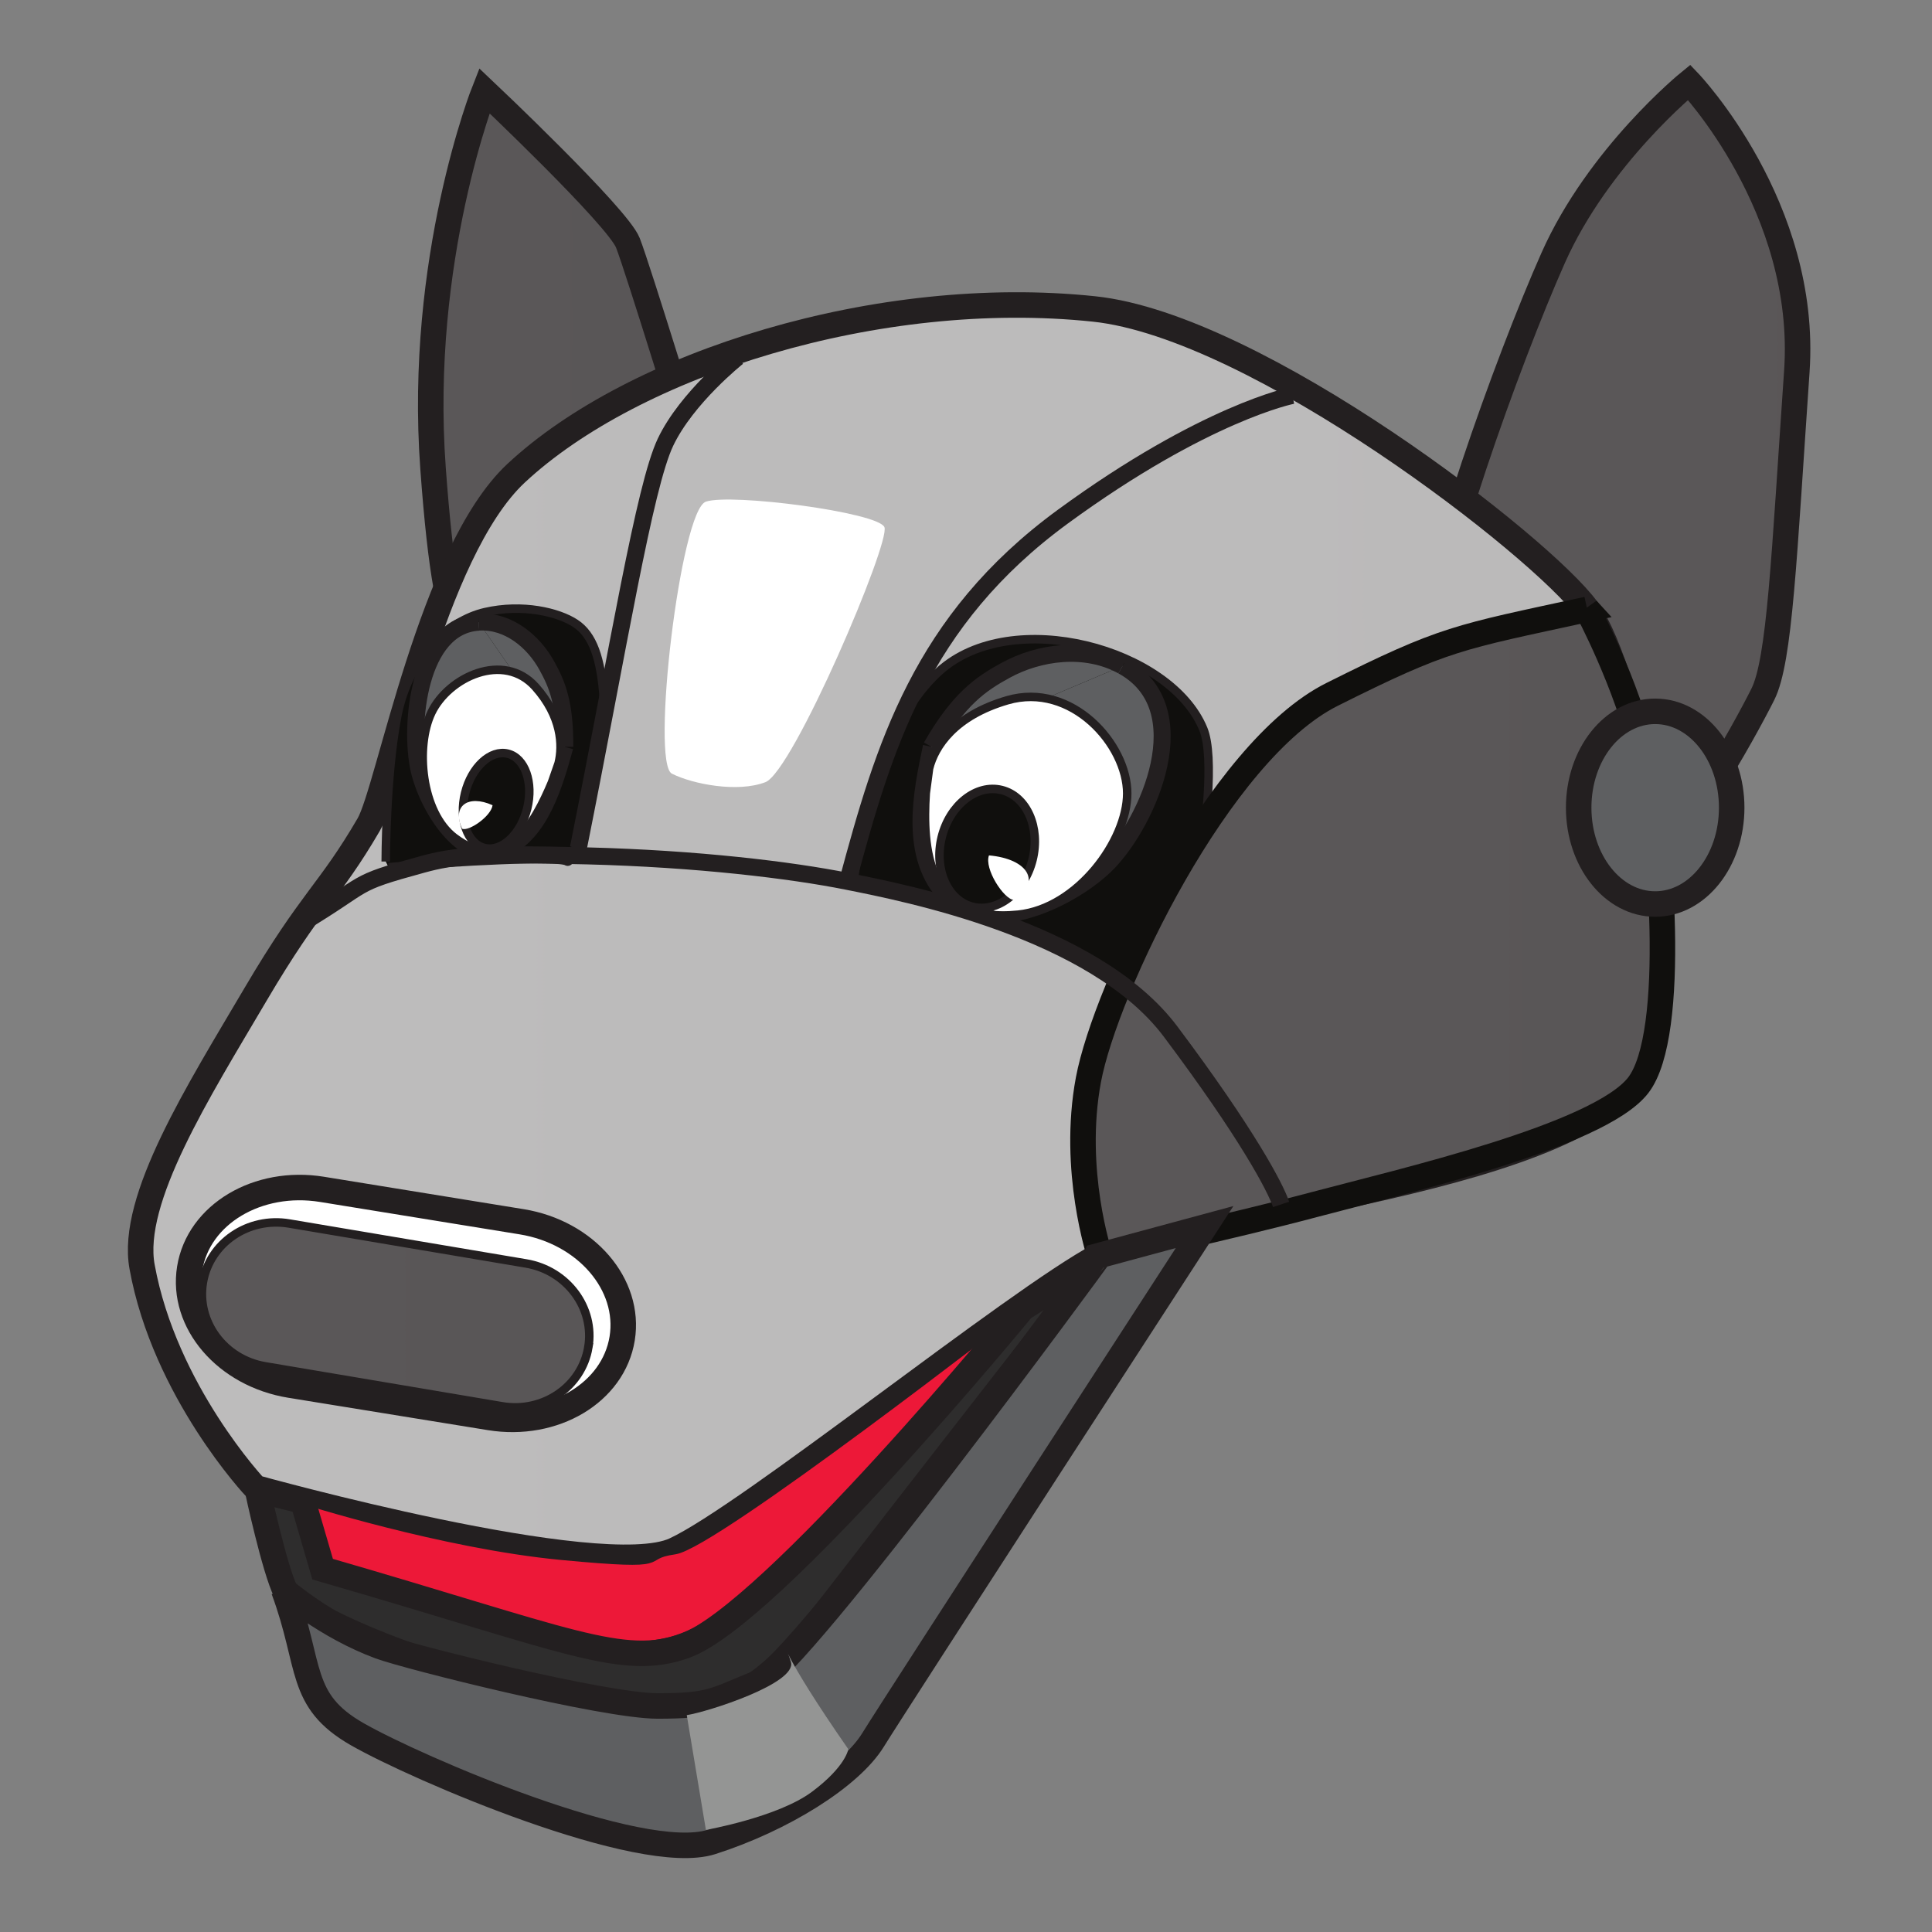 <?xml version="1.0" encoding="UTF-8" standalone="no"?>
<svg
   xmlns:dc="http://purl.org/dc/elements/1.1/"
   xmlns:cc="http://creativecommons.org/ns#"
   xmlns:rdf="http://www.w3.org/1999/02/22-rdf-syntax-ns#"
   xmlns:svg="http://www.w3.org/2000/svg"
   xmlns="http://www.w3.org/2000/svg"
   xmlns:sodipodi="http://sodipodi.sourceforge.net/DTD/sodipodi-0.dtd"
   xmlns:inkscape="http://www.inkscape.org/namespaces/inkscape"
   id="svg2816"
   xml:space="preserve"
   viewBox="0 0 100 100"
   version="1.1"
   inkscape:version="0.48.2 r9819"
   width="100%"
   height="100%"
   sodipodi:docname="computer_medium_medium.svg"><rect x="0" y="0" width="100" height="100" fill="#808080" stroke="none"/><sodipodi:namedview
   pagecolor="#ffffff"
   bordercolor="#666666"
   borderopacity="1"
   objecttolerance="10"
   gridtolerance="10"
   guidetolerance="10"
   inkscape:pageopacity="0"
   inkscape:pageshadow="2"
   inkscape:window-width="1440"
   inkscape:window-height="852"
   id="namedview3662"
   showgrid="false"
   inkscape:zoom="10.152185"
   inkscape:cx="-7.8763162"
   inkscape:cy="19.415997"
   inkscape:window-x="0"
   inkscape:window-y="0"
   inkscape:window-maximized="1"
   inkscape:current-layer="svg2816" />
  <defs
   id="defs2820">
    <clipPath
   id="clipPath2832"
   clipPathUnits="userSpaceOnUse">
      <path
   id="path2834"
   d="M 0,595.28 H 841.89 V 0 H 0 v 595.28 z"
   inkscape:connector-curvature="0" />
    </clipPath>
    <linearGradient
   id="linearGradient2848"
   gradientUnits="userSpaceOnUse"
   gradientTransform="matrix(43.423,0,0,-43.423,476,353.26)">
      <stop
   id="stop2850"
   stop-color="#5a5758"
   offset="0" />
      <stop
   id="stop2852"
   stop-color="#262223"
   offset="1" />
    </linearGradient>
    <linearGradient
   id="linearGradient2874"
   gradientUnits="userSpaceOnUse"
   gradientTransform="matrix(31.033,0,0,-31.033,358.63,362)">
      <stop
   id="stop2876"
   stop-color="#5a5758"
   offset="0" />
      <stop
   id="stop2878"
   stop-color="#262223"
   offset=".556" />
      <stop
   id="stop2880"
   stop-color="#231f20"
   offset="1" />
    </linearGradient>
    <linearGradient
   id="linearGradient2898"
   gradientUnits="userSpaceOnUse"
   gradientTransform="matrix(178.8,0,0,-178.8,324.5,300.47)">
      <stop
   id="stop2900"
   stop-color="#bdbcbc"
   offset="0" />
      <stop
   id="stop2902"
   stop-color="#5a5758"
   offset=".528" />
      <stop
   id="stop2904"
   stop-color="#9c9a9b"
   offset="1" />
    </linearGradient>
    <linearGradient
   id="linearGradient2928"
   gradientUnits="userSpaceOnUse"
   gradientTransform="matrix(68.164,0,0,-68.164,435.36,300.33)">
      <stop
   id="stop2930"
   stop-color="#5a5758"
   offset="0" />
      <stop
   id="stop2932"
   stop-color="#373334"
   offset=".528" />
      <stop
   id="stop2934"
   stop-color="#9c9a9b"
   offset="1" />
    </linearGradient>
    <linearGradient
   id="linearGradient3010"
   gradientUnits="userSpaceOnUse"
   gradientTransform="matrix(45.573,0,0,-45.573,331.71,255.33)">
      <stop
   id="stop3012"
   stop-color="#5a5758"
   offset="0" />
      <stop
   id="stop3014"
   stop-color="#262223"
   offset=".556" />
      <stop
   id="stop3016"
   stop-color="#231f20"
   offset="1" />
    </linearGradient>
  </defs>
  <g
   id="g2826"
   transform="matrix(0.44,0,0,-0.44,-135.503,180.405)">
    <g
   id="g2828">
      <g
   id="g2830"
   clip-path="url(#clipPath2832)">
        <g
   id="g2836">
          <g
   id="g2838">
            <g
   id="g2844">
              <g
   id="g2846">
                <path
   id="path2858"
   d="m 496,311 c -6.666,5.333 -20,14.666 -20,22.666 0,8 9.334,34 14.667,46 5.333,12 16,20.667 16,20.667 0,0 14,-14.667 12.667,-34 -1.521,-22.038 -2,-34 -4,-38 -2,-4 -10.668,-20 -16,-22 -3.12,-1.17 -3.33,4.67 -3.33,4.67"
   inkscape:connector-curvature="0"
   style="fill:url(#linearGradient2848)" />
              </g>
            </g>
          </g>
        </g>
        <path
   id="path2860"
   d="m 496,311 c -6.666,5.333 -20,14.666 -20,22.666 0,8 9.334,34 14.667,46 5.333,12 16,20.667 16,20.667 0,0 14,-14.667 12.667,-34 -1.521,-22.038 -2,-34 -4,-38 -2,-4 -10.668,-20 -16,-22 -3.12,-1.17 -3.33,4.67 -3.33,4.67 z"
   inkscape:connector-curvature="0"
   style="fill:none;stroke:#231f20;stroke-width:3" />
        <g
   id="g2862">
          <g
   id="g2864">
            <g
   id="g2870">
              <g
   id="g2872">
                <path
   id="path2882"
   d="m 369.76,324.67 c -6.635,9.257 -9.048,5.555 -10.857,30.238 -1.81,24.683 6.032,44.43 6.032,44.43 0,0 15.682,-14.811 16.889,-17.896 1.206,-3.085 7.841,-24.683 7.841,-24.683 l -3.61,-14.19 -16.29,-17.9 z"
   inkscape:connector-curvature="0"
   style="fill:url(#linearGradient2874)" />
              </g>
            </g>
          </g>
        </g>
        <path
   id="path2884"
   d="m 369.76,324.67 c -6.635,9.257 -9.048,5.555 -10.857,30.238 -1.81,24.683 6.032,44.43 6.032,44.43 0,0 15.682,-14.811 16.889,-17.896 1.206,-3.085 7.841,-24.683 7.841,-24.683 l -3.61,-14.19 -16.29,-17.9 z"
   inkscape:connector-curvature="0"
   style="fill:none;stroke:#231f20;stroke-width:3" />
        <g
   id="g2886">
          <g
   id="g2888">
            <g
   id="g2894">
              <g
   id="g2896">
                <path
   id="path2908"
   d="m 501.33,285 c 5.332,14 -1.334,46 -6.668,53.334 -5.332,7.332 -38.772,33.309 -58,35.332 -25.333,2.668 -54.146,-6.402 -67.999,-19.332 -9.99,-9.33 -14.95,-37.26 -17.33,-41.33 -4.66,-8 -6.66,-8.67 -13.33,-20 -6.67,-11.33 -14.77,-24.07 -13.33,-32 2.66,-14.67 13.33,-26 13.33,-26 0,0 40.667,-11.334 49.333,-7.334 8.667,4 40.001,29.334 50.001,34.667 10,5.333 58.666,8.667 64,22.667"
   inkscape:connector-curvature="0"
   style="fill:url(#linearGradient2898)" />
              </g>
            </g>
          </g>
        </g>
        <path
   id="path2910"
   d="m 501.33,285 c 5.332,14 -1.334,46 -6.668,53.334 -5.332,7.332 -38.772,33.309 -58,35.332 -25.333,2.668 -54.146,-6.402 -67.999,-19.332 -9.99,-9.33 -14.95,-37.26 -17.33,-41.33 -4.66,-8 -6.66,-8.67 -13.33,-20 -6.67,-11.33 -14.77,-24.07 -13.33,-32 2.66,-14.67 13.33,-26 13.33,-26 0,0 40.667,-11.334 49.333,-7.334 8.667,4 40.001,29.334 50.001,34.667 10,5.333 58.666,8.667 64,22.667 z"
   inkscape:connector-curvature="0"
   style="fill:none;stroke:#231f20;stroke-width:3" />
        <path
   id="path2912"
   d="m 445.63,289.33 c -6.215,10.668 -37.293,16.488 -37.293,16.488 0,0 1.554,17.459 10.1,25.219 8.546,7.76 27.233,2.625 31.079,-6.789 2.645,-6.477 -3.886,-34.918 -3.886,-34.918"
   inkscape:connector-curvature="0"
   style="fill:#100f0d" />
        <path
   id="path2914"
   d="m 445.63,289.33 c -6.215,10.668 -37.293,16.488 -37.293,16.488 0,0 1.554,17.459 10.1,25.219 8.546,7.76 27.233,2.625 31.079,-6.789 2.645,-6.477 -3.886,-34.918 -3.886,-34.918 z"
   inkscape:connector-curvature="0"
   style="fill:none;stroke:#231f20" />
        <g
   id="g2916">
          <g
   id="g2918">
            <g
   id="g2924">
              <g
   id="g2926">
                <path
   id="path2938"
   d="M 494.67,338.33 C 479.33,335 478,335 464.67,328.33 451.33,321.67 438,293.67 436,283 c -2,-10.667 1.334,-20.667 1.334,-20.667 0,0 15.332,3.333 25.332,6 10,2.667 33.334,8 38,14 4.667,6 2.668,30.001 0.668,38.667 -2,8.666 -6.668,17.334 -6.668,17.334"
   inkscape:connector-curvature="0"
   style="fill:url(#linearGradient2928)" />
              </g>
            </g>
          </g>
        </g>
        <path
   id="path2940"
   d="M 494.67,338.33 C 479.33,335 478,335 464.67,328.33 451.33,321.67 438,293.67 436,283 c -2,-10.667 1.334,-20.667 1.334,-20.667 0,0 15.332,3.333 25.332,6 10,2.667 33.334,8 38,14 4.667,6 2.668,30.001 0.668,38.667 -2,8.666 -6.668,17.334 -6.668,17.334 z"
   inkscape:connector-curvature="0"
   style="fill:none;stroke:#100f0d;stroke-width:3" />
        <path
   id="path2942"
   d="m 381.15,252.55 c -1.032,-6.36 -8.001,-10.521 -15.565,-9.293 l -23.48,3.809 c -7.564,1.229 -12.859,7.379 -11.827,13.741 1.032,6.359 8.001,10.52 15.565,9.293 l 23.48,-3.811 c 7.564,-1.227 12.859,-7.379 11.827,-13.739"
   inkscape:connector-curvature="0"
   style="fill:#ffffff" />
        <path
   id="path2944"
   d="m 381.15,252.55 c -1.032,-6.36 -8.001,-10.521 -15.565,-9.293 l -23.48,3.809 c -7.564,1.229 -12.859,7.379 -11.827,13.741 1.032,6.359 8.001,10.52 15.565,9.293 l 23.48,-3.811 c 7.564,-1.227 12.859,-7.379 11.827,-13.739 z"
   inkscape:connector-curvature="0"
   style="fill:none;stroke:#231f20;stroke-width:3" />
        <path
   id="path2946"
   d="m 343.33,233.67 3.67,-8.34 c 0,0 26.341,-11.998 40,-8.334 13.667,3.666 41,39.333 41,39.333 0,0 -36,-28 -40.667,-28.667 -4.66,-0.66 0.67,-1.99 -13.33,-0.66 -14,1.333 -30.667,6.666 -30.667,6.666"
   inkscape:connector-curvature="0"
   style="fill:#ed1838" />
        <path
   id="path2948"
   d="m 343.33,233.67 3.67,-8.34 c 0,0 26.341,-11.998 40,-8.334 13.667,3.666 41,39.333 41,39.333 0,0 -36,-28 -40.667,-28.667 -4.66,-0.66 0.67,-1.99 -13.33,-0.66 -14,1.333 -30.667,6.666 -30.667,6.666 z"
   inkscape:connector-curvature="0"
   style="fill:none;stroke:#231f20" />
        <path
   id="path2950"
   d="m 440.01,331.67 c 9.023,-4.957 2.983,-18.307 -1.699,-23.142 -3.992,-4.11 -13.954,-9.049 -18.92,-3.974 -4.605,4.707 -2.999,12.283 -1.866,17.613"
   inkscape:connector-curvature="0"
   style="fill:#5e5f61" />
        <path
   id="path2952"
   d="m 440.01,331.67 c 9.023,-4.957 2.983,-18.307 -1.699,-23.142 -3.992,-4.11 -13.954,-9.049 -18.92,-3.974 -4.605,4.707 -2.999,12.283 -1.866,17.613"
   inkscape:connector-curvature="0"
   style="fill:none;stroke:#231f20;stroke-width:2" />
        <path
   id="path2954"
   d="m 417.52,322.17 c 3.221,5.613 5.795,7.377 8.72,8.978 3.923,2.155 9.374,2.937 13.765,0.525"
   inkscape:connector-curvature="0"
   style="fill:#5e5f61" />
        <path
   id="path2956"
   d="m 417.52,322.17 c 3.221,5.613 5.795,7.377 8.72,8.978 3.923,2.155 9.374,2.937 13.765,0.525"
   inkscape:connector-curvature="0"
   style="fill:none;stroke:#231f20;stroke-width:2" />
        <path
   id="path2958"
   d="m 416.86,316.66 c -0.373,-6.255 0.033,-15.392 10.894,-14.245 6.997,0.734 12.798,8.711 12.808,14.248 0.013,5.756 -6.534,13.176 -14.105,10.97 -6.2,-1.81 -8.552,-5.391 -9.203,-8.023 l -0.394,-2.95 z"
   inkscape:connector-curvature="0"
   style="fill:#ffffff" />
        <path
   id="path2960"
   d="m 416.86,316.66 c -0.373,-6.255 0.033,-15.392 10.894,-14.245 6.997,0.734 12.798,8.711 12.808,14.248 0.013,5.756 -6.534,13.176 -14.105,10.97 -6.2,-1.81 -8.552,-5.391 -9.203,-8.023 l -0.394,-2.95 z"
   inkscape:connector-curvature="0"
   style="fill:none;stroke:#231f20" />
        <path
   id="path2962"
   d="m 418.74,311.53 c -0.939,-3.797 0.693,-7.465 3.646,-8.195 2.953,-0.731 6.106,1.754 7.045,5.55 0.939,3.794 -0.692,7.464 -3.645,8.194 -2.953,0.731 -6.107,-1.755 -7.046,-5.549"
   inkscape:connector-curvature="0"
   style="fill:#100f0d" />
        <path
   id="path2964"
   d="m 418.74,311.53 c -0.939,-3.797 0.693,-7.465 3.646,-8.195 2.953,-0.731 6.106,1.754 7.045,5.55 0.939,3.794 -0.692,7.464 -3.645,8.194 -2.953,0.731 -6.107,-1.755 -7.046,-5.549 z"
   inkscape:connector-curvature="0"
   style="fill:none;stroke:#231f20" />
        <path
   id="path2966"
   d="m 427.25,304.14 c -1.211,0.069 -3.542,3.702 -2.948,5.247 4.636,-0.415 6.208,-3.17 2.948,-5.247"
   inkscape:connector-curvature="0"
   style="fill:#ffffff" />
        <path
   id="path2968"
   d="m 343.58,233.42 -5.333,1.334 c 0,0 2,-9.333 3.333,-12 1.334,-2.667 18,-10 32,-12 14,-2 20,-5.334 31.334,9.333 11.333,14.667 32.667,42 32.667,42 l -9.334,-6 c 0,0 -29.564,-35.993 -39.667,-39.667 -7.333,-2.666 -13.801,0.662 -42.666,9 l -2.334,8 z"
   inkscape:connector-curvature="0"
   style="fill:#2e2d2d" />
        <path
   id="path2970"
   d="m 343.58,233.42 -5.333,1.334 c 0,0 2,-9.333 3.333,-12 1.334,-2.667 18,-10 32,-12 14,-2 20,-5.334 31.334,9.333 11.333,14.667 32.667,42 32.667,42 l -9.334,-6 c 0,0 -29.564,-35.993 -39.667,-39.667 -7.333,-2.666 -13.801,0.662 -42.666,9 l -2.334,8 z"
   inkscape:connector-curvature="0"
   style="fill:none;stroke:#231f20;stroke-width:3" />
        <path
   id="path2972"
   d="m 341.33,223 c 3.334,-9 1.667,-13 8.667,-17 7,-4 33.333,-15.333 41.667,-12.666 8.333,2.666 16.333,7.666 19,12 2.667,4.333 39,60.332 39,60.332 l -12.333,-3.333 c 0,-0.01 -35.33,-48.34 -40.33,-50.34 -5,-2 -5.333,-2.666 -11.667,-2.666 -6.333,0 -29.401,5.797 -32.666,7 -6.334,2.332 -11.334,6.666 -11.334,6.666"
   inkscape:connector-curvature="0"
   style="fill:#5e5f61" />
        <path
   id="path2974"
   d="m 341.33,223 c 3.334,-9 1.667,-13 8.667,-17 7,-4 33.333,-15.333 41.667,-12.666 8.333,2.666 16.333,7.666 19,12 2.667,4.333 39,60.332 39,60.332 l -12.333,-3.333 c 0,-0.01 -35.33,-48.34 -40.33,-50.34 -5,-2 -5.333,-2.666 -11.667,-2.666 -6.333,0 -29.401,5.797 -32.666,7 -6.334,2.332 -11.334,6.666 -11.334,6.666 z"
   inkscape:connector-curvature="0"
   style="fill:none;stroke:#231f20;stroke-width:3" />
        <path
   id="path2976"
   d="m 353.67,308 c 8,0.666 20,1.334 21,0.666 1,-0.666 4.666,14 4.333,19 -0.333,5 -1.333,7.668 -3.333,9 -2,1.334 -6.25,2.354 -10.667,1.334 -4.333,-1 -9,-5.334 -10.333,-12.334 -1.334,-7 -1.334,-17 -1.334,-17"
   inkscape:connector-curvature="0"
   style="fill:#100f0d" />
        <path
   id="path2978"
   d="m 353.67,308 c 8,0.666 20,1.334 21,0.666 1,-0.666 4.666,14 4.333,19 -0.333,5 -1.333,7.668 -3.333,9 -2,1.334 -6.25,2.354 -10.667,1.334 -4.333,-1 -9,-5.334 -10.333,-12.334 -1.334,-7 -1.334,-17 -1.334,-17"
   inkscape:connector-curvature="0"
   style="fill:none;stroke:#231f20" />
        <path
   id="path2980"
   d="m 364.27,336.82 c -7.117,-0.438 -8.147,-12.165 -7.029,-17.28 0.957,-4.352 5.194,-11.377 9.926,-9.443 4.389,1.794 6.063,7.816 7.237,12.053"
   inkscape:connector-curvature="0"
   style="fill:#5e5f61" />
        <path
   id="path2982"
   d="m 364.27,336.82 c -7.117,-0.438 -8.147,-12.165 -7.029,-17.28 0.957,-4.352 5.194,-11.377 9.926,-9.443 4.389,1.794 6.063,7.816 7.237,12.053"
   inkscape:connector-curvature="0"
   style="fill:none;stroke:#231f20;stroke-width:2" />
        <path
   id="path2984"
   d="m 374.4,322.16 c 0.027,5.168 -0.898,7.335 -2.09,9.507 -1.595,2.918 -4.582,5.376 -8.044,5.163"
   inkscape:connector-curvature="0"
   style="fill:#5e5f61" />
        <path
   id="path2986"
   d="m 374.4,322.16 c 0.027,5.168 -0.898,7.335 -2.09,9.507 -1.595,2.918 -4.582,5.376 -8.044,5.163"
   inkscape:connector-curvature="0"
   style="fill:none;stroke:#231f20;stroke-width:2" />
        <path
   id="path2988"
   d="m 372.88,317.95 c -1.951,-4.639 -5.37,-11.089 -11.463,-6.486 -3.926,2.963 -4.62,10.731 -2.702,14.728 1.993,4.155 8.485,7.231 12.243,3.008 3.078,-3.461 3.238,-6.86 2.713,-8.984 l -0.791,-2.266 z"
   inkscape:connector-curvature="0"
   style="fill:#ffffff" />
        <path
   id="path2990"
   d="m 372.88,317.95 c -1.951,-4.639 -5.37,-11.089 -11.463,-6.486 -3.926,2.963 -4.62,10.731 -2.702,14.728 1.993,4.155 8.485,7.231 12.243,3.008 3.078,-3.461 3.238,-6.86 2.713,-8.984 l -0.791,-2.266 z"
   inkscape:connector-curvature="0"
   style="fill:none;stroke:#231f20" />
        <path
   id="path2992"
   d="m 369.98,314.9 c -0.758,-3.063 -3.008,-5.142 -5.028,-4.642 -2.018,0.499 -3.04,3.387 -2.281,6.452 0.757,3.062 3.008,5.142 5.027,4.642 2.018,-0.5 3.039,-3.388 2.282,-6.452"
   inkscape:connector-curvature="0"
   style="fill:#100f0d" />
        <path
   id="path2994"
   d="m 369.98,314.9 c -0.758,-3.063 -3.008,-5.142 -5.028,-4.642 -2.018,0.499 -3.04,3.387 -2.281,6.452 0.757,3.062 3.008,5.142 5.027,4.642 2.018,-0.5 3.039,-3.388 2.282,-6.452 z"
   inkscape:connector-curvature="0"
   style="fill:none;stroke:#231f20" />
        <path
   id="path2996"
   d="m 362.32,312.53 c 0.748,-0.371 3.404,1.438 3.586,2.758 -2.915,1.313 -4.811,-0.127 -3.586,-2.758"
   inkscape:connector-curvature="0"
   style="fill:#ffffff" />
        <g
   id="g2998">
          <g
   id="g3000">
            <g
   id="g3006">
              <g
   id="g3008">
                <path
   id="path3018"
   d="m 377.17,251.51 c -0.782,-4.64 -5.327,-7.741 -10.154,-6.926 l -27.866,4.699 c -4.826,0.817 -8.104,5.235 -7.321,9.874 0.783,4.638 5.328,7.739 10.155,6.925 l 27.866,-4.699 c 4.826,-0.816 8.103,-5.235 7.32,-9.873"
   inkscape:connector-curvature="0"
   style="fill:url(#linearGradient3010)" />
              </g>
            </g>
          </g>
        </g>
        <path
   id="path3020"
   d="m 377.17,251.51 c -0.782,-4.64 -5.327,-7.741 -10.154,-6.926 l -27.866,4.699 c -4.826,0.817 -8.104,5.235 -7.321,9.874 0.783,4.638 5.328,7.739 10.155,6.925 l 27.866,-4.699 c 4.826,-0.816 8.103,-5.235 7.32,-9.873 z"
   inkscape:connector-curvature="0"
   style="fill:none;stroke:#231f20" />
        <path
   id="path3022"
   d="m 343.33,301.33 c 8.334,5 5.675,4.638 14.334,7 3.666,1 6.653,1.324 19.333,1 13,-0.334 24,-1.667 30.667,-3 6.667,-1.334 29,-5.668 38,-17.668 9,-12 12.333,-18.332 13,-20.332"
   inkscape:connector-curvature="0"
   style="fill:none;stroke:#231f20;stroke-width:2" />
        <path
   id="path3024"
   d="m 412,348 c -0.75,1.75 -18,4 -21,3 -3,-1 -6.5,-30.75 -4,-32 2.5,-1.25 7.75,-2.25 11,-1 3.25,1.25 14.75,28.25 14,30"
   inkscape:connector-curvature="0"
   style="fill:#ffffff" />
        <path
   id="path3026"
   d="m 407.75,204.25 c -8,11.5 -7.5,12.75 -6.75,10.25 0.75,-2.5 -9.779,-5.869 -12.25,-6.25 l 2.25,-13.5 c 0,0 8.5,1.5 12.5,4.5 4,3 4.25,5 4.25,5"
   inkscape:connector-curvature="0"
   style="fill:#949594" />
        <path
   id="path3028"
   d="m 407.67,306.33 c 4.25,15.75 8.583,30.666 25.333,42.916 16.75,12.25 27,14.25 27,14.25"
   inkscape:connector-curvature="0"
   style="fill:none;stroke:#231f20;stroke-width:2" />
        <path
   id="path3030"
   d="m 376,310.25 c 4.75,23.75 7.75,42.5 10.25,47.75 2.5,5.25 8.5,10 8.5,10"
   inkscape:connector-curvature="0"
   style="fill:none;stroke:#231f20;stroke-width:2" />
        <path
   id="path3032"
   d="m 511.67,315 c 0,-6.26 -4.029,-11.334 -9,-11.334 -4.971,0 -9,5.074 -9,11.334 0,6.26 4.029,11.334 9,11.334 4.971,0 9,-5.074 9,-11.334"
   inkscape:connector-curvature="0"
   style="fill:#5e5f61" />
        <path
   id="path3034"
   d="m 511.67,315 c 0,-6.26 -4.029,-11.334 -9,-11.334 -4.971,0 -9,5.074 -9,11.334 0,6.26 4.029,11.334 9,11.334 4.971,0 9,-5.074 9,-11.334 z"
   inkscape:connector-curvature="0"
   style="fill:none;stroke:#231f20;stroke-width:3" />
      </g>
    </g>
  </g>
</svg>